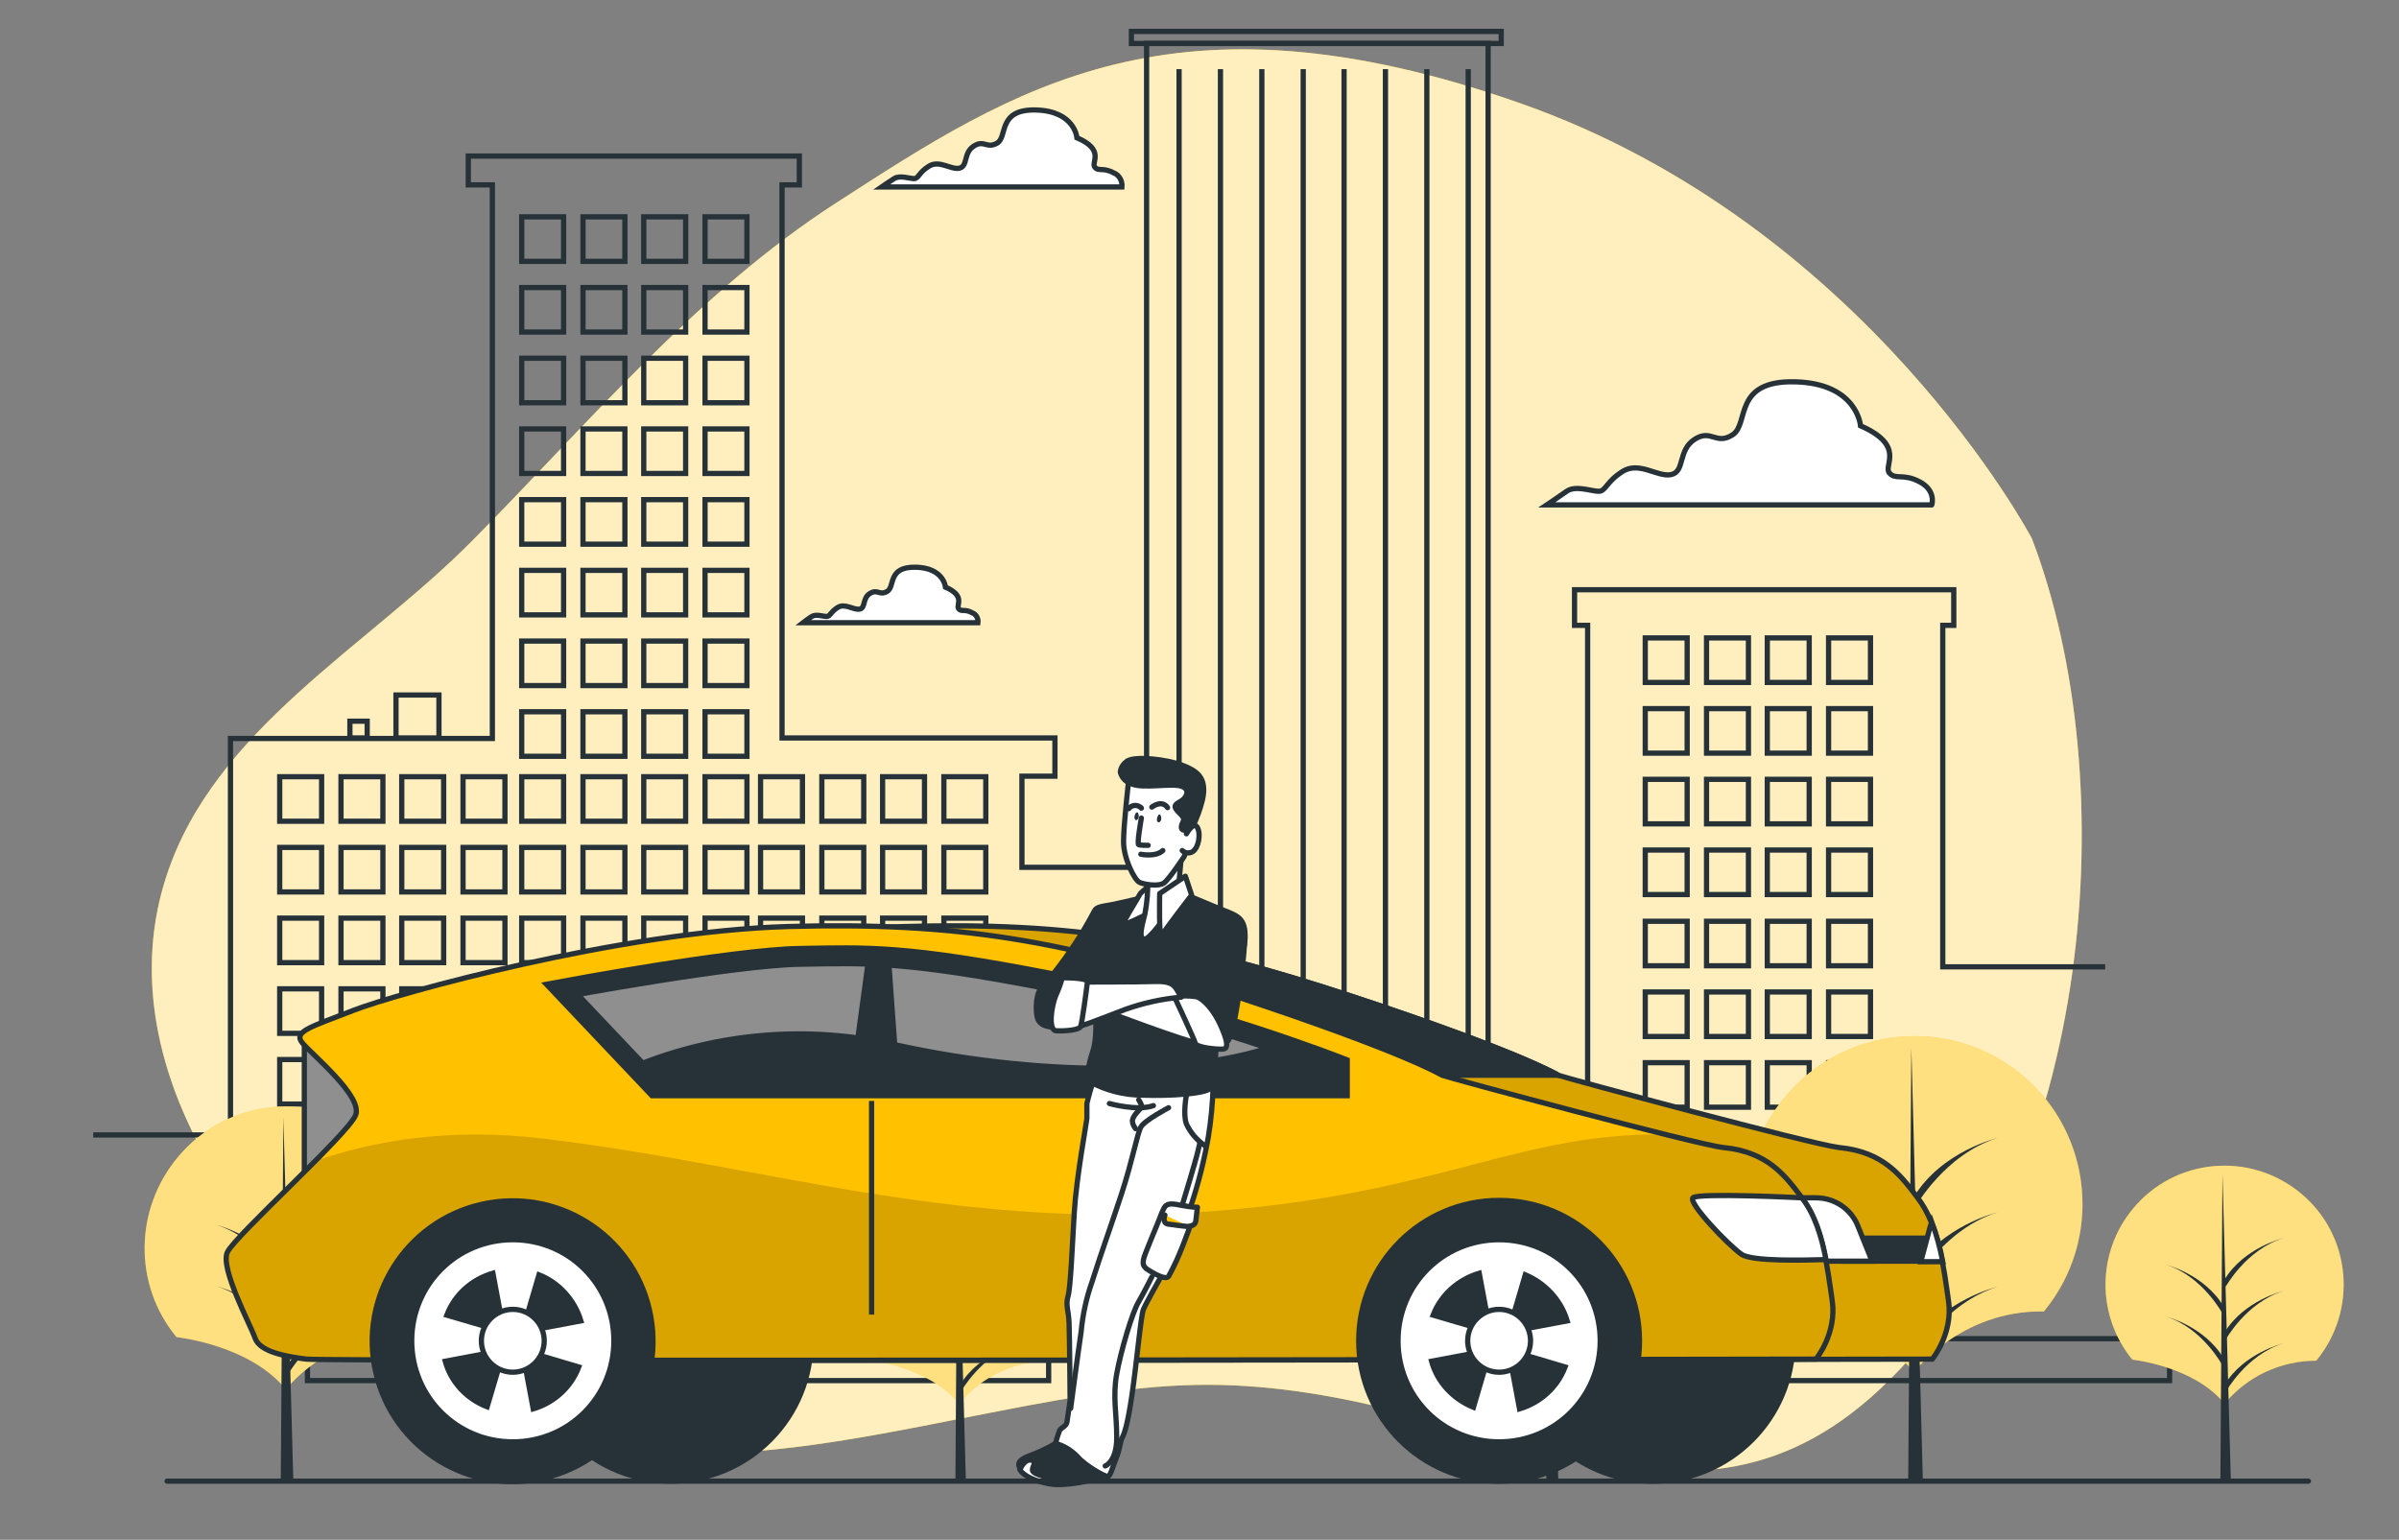 <?xml version="1.0" encoding="utf-8"?>
<!-- Generator: Adobe Illustrator 25.0.0, SVG Export Plug-In . SVG Version: 6.00 Build 0)  -->
<svg version="1.1" id="Layer_1" xmlns="http://www.w3.org/2000/svg" xmlns:xlink="http://www.w3.org/1999/xlink" x="0px" y="0px"
	 viewBox="0 0 458 294" style="enable-background:new 0 0 458 294;" xml:space="preserve">
<rect x="0" y="0" width="458" height="294" fill="#808080" stroke="none"/>
<style type="text/css">
	.st0{fill:#FFC100;}
	.st1{opacity:0.75;fill:#FFFFFF;enable-background:new    ;}
	.st2{fill:#FFFFFF;stroke:#263238;stroke-miterlimit:10;}
	.st3{fill:none;stroke:#263238;stroke-miterlimit:10;}
	.st4{opacity:0.5;fill:#FFFFFF;enable-background:new    ;}
	.st5{fill:#263238;}
	.st6{fill:#263238;stroke:#263238;stroke-miterlimit:10;}
	.st7{clip-path:url(#SVGID_2_);}
	.st8{clip-path:url(#SVGID_4_);}
	.st9{opacity:0.15;enable-background:new    ;}
	.st10{fill:#8F8F8F;stroke:#263238;stroke-miterlimit:10;}
	.st11{clip-path:url(#SVGID_6_);}
	.st12{fill:#8F8F8F;}
	.st13{clip-path:url(#SVGID_8_);}
	.st14{fill:none;stroke:#263238;stroke-width:4;stroke-miterlimit:10;}
	.st15{fill:#263238;stroke:#263238;stroke-linecap:round;stroke-linejoin:round;}
	.st16{fill:#FFFFFF;stroke:#263238;stroke-linecap:round;stroke-linejoin:round;}
	.st17{fill:none;stroke:#263238;stroke-linecap:round;stroke-linejoin:round;}
	.st18{fill:#FFC100;stroke:#263238;stroke-linecap:round;stroke-linejoin:round;}
</style>
<g id="freepik--background-simple--inject-13">
	<path class="st0" d="M387.9,102.8c0,0-31.6-59.9-97.7-83.1s-96.6-2.9-130.5,19C133,55.9,112.2,81,90.3,103.1
		c-20,20.3-49.3,36-58.5,64.1C20.1,202.7,46.6,241,78,261.6c43.9,28.8,86.4,11.2,132.2,4.4h0.3c6.7-1,13.4-1.6,20.1-1.6
		c53.2,0.1,91.4,37.7,130.2-1S405.7,149.4,387.9,102.8z"/>
	<path class="st1" d="M387.9,102.8c0,0-31.6-59.9-97.7-83.1s-96.6-2.9-130.5,19C133,55.9,112.2,81,90.3,103.1
		c-20,20.3-49.3,36-58.5,64.1C20.1,202.7,46.6,241,78,261.6c43.9,28.8,86.4,11.2,132.2,4.4h0.3c6.7-1,13.4-1.6,20.1-1.6
		c53.2,0.1,91.4,37.7,130.2-1S405.7,149.4,387.9,102.8z"/>
</g>
<g id="freepik--Clouds--inject-13">
	<path class="st2" d="M366.5,92c-3.2-1.7-4.6-0.3-5.8-1.7s3.2-5.2-5.5-9c0,0-0.6-8.1-12.5-8.4S334,80.9,330.8,83s-4.1-1.2-7.3,0.9
		s-1.8,6.1-4.4,6.7s-6.1-2.6-9.3-0.6s-3.2,3.8-4.6,3.8s-4.4-1.2-6.1,0s-3.8,2.6-3.8,2.6h73.5C368.8,96.4,369.7,93.7,366.5,92z"/>
	<path class="st2" d="M185.6,117c-1.4-0.8-2.1-0.1-2.6-0.8s1.4-2.4-2.5-4.1c0,0-0.3-3.7-5.7-3.8s-3.9,3.7-5.4,4.6s-1.8-0.5-3.3,0.4
		s-0.8,2.8-2,3s-2.8-1.2-4.2-0.3s-1.4,1.7-2.1,1.7s-2-0.5-2.8,0s-1.7,1.2-1.7,1.2h33.4C186.8,118.1,186.4,117.3,185.6,117z"/>
	<path class="st2" d="M212.6,33c-2-1.1-2.9-0.2-3.6-1.1s2-3.3-3.4-5.6c0,0-0.4-5.1-7.8-5.3s-5.4,5.1-7.4,6.3s-2.5-0.7-4.5,0.6
		s-1.1,3.8-2.7,4.2s-3.8-1.6-5.8-0.4s-2,2.4-2.9,2.4s-2.7-0.7-3.8,0s-2.4,1.6-2.4,1.6h45.9C214.3,34.6,213.7,33.4,212.6,33z"/>
</g>
<g id="freepik--Buildings--inject-13">
	<rect x="75.6" y="132.7" class="st3" width="8.2" height="8.2"/>
	<rect x="66.8" y="137.7" class="st3" width="3.3" height="3.2"/>
	<polyline class="st3" points="401.9,184.6 370.9,184.6 370.9,119.4 373,119.4 373,112.6 300.6,112.6 300.6,119.4 303.1,119.4 
		303.1,216.4 284.1,216.4 284.1,8.3 218.9,8.3 218.9,165.6 195.1,165.6 195.1,148.2 201.4,148.2 201.4,140.9 149.3,140.9 
		149.3,35.3 152.6,35.3 152.6,29.8 89.4,29.8 89.4,35.3 94,35.3 94,141 44,141 44,216.7 17.8,216.7 	"/>
	<rect x="216" y="6" class="st3" width="70.6" height="2.3"/>
	<rect x="99.6" y="41.4" class="st3" width="8" height="8.5"/>
	<rect x="111.3" y="41.4" class="st3" width="8" height="8.5"/>
	<rect x="122.9" y="41.4" class="st3" width="8" height="8.5"/>
	<rect x="134.6" y="41.4" class="st3" width="8" height="8.5"/>
	<rect x="99.6" y="54.9" class="st3" width="8" height="8.5"/>
	<rect x="111.3" y="54.9" class="st3" width="8" height="8.5"/>
	<rect x="122.9" y="54.9" class="st3" width="8" height="8.5"/>
	<rect x="134.6" y="54.9" class="st3" width="8" height="8.5"/>
	<rect x="99.6" y="68.4" class="st3" width="8" height="8.5"/>
	<rect x="111.3" y="68.4" class="st3" width="8" height="8.5"/>
	<rect x="122.9" y="68.4" class="st3" width="8" height="8.5"/>
	<rect x="134.6" y="68.4" class="st3" width="8" height="8.5"/>
	<rect x="99.6" y="81.9" class="st3" width="8" height="8.5"/>
	<rect x="111.3" y="81.9" class="st3" width="8" height="8.5"/>
	<rect x="122.9" y="81.9" class="st3" width="8" height="8.5"/>
	<rect x="134.6" y="81.9" class="st3" width="8" height="8.5"/>
	<rect x="99.6" y="95.4" class="st3" width="8" height="8.5"/>
	<rect x="111.3" y="95.4" class="st3" width="8" height="8.5"/>
	<rect x="122.9" y="95.4" class="st3" width="8" height="8.5"/>
	<rect x="134.6" y="95.4" class="st3" width="8" height="8.5"/>
	<rect x="99.6" y="108.9" class="st3" width="8" height="8.5"/>
	<rect x="111.3" y="108.9" class="st3" width="8" height="8.5"/>
	<rect x="122.9" y="108.9" class="st3" width="8" height="8.5"/>
	<rect x="134.6" y="108.9" class="st3" width="8" height="8.5"/>
	<rect x="99.6" y="122.4" class="st3" width="8" height="8.5"/>
	<rect x="111.3" y="122.4" class="st3" width="8" height="8.5"/>
	<rect x="122.9" y="122.4" class="st3" width="8" height="8.5"/>
	<rect x="134.6" y="122.4" class="st3" width="8" height="8.5"/>
	<rect x="99.6" y="135.9" class="st3" width="8" height="8.5"/>
	<rect x="111.3" y="135.9" class="st3" width="8" height="8.5"/>
	<rect x="122.9" y="135.9" class="st3" width="8" height="8.5"/>
	<rect x="134.6" y="135.9" class="st3" width="8" height="8.5"/>
	<rect x="99.6" y="148.3" class="st3" width="8" height="8.5"/>
	<rect x="111.3" y="148.3" class="st3" width="8" height="8.5"/>
	<rect x="122.9" y="148.3" class="st3" width="8" height="8.5"/>
	<rect x="134.6" y="148.3" class="st3" width="8" height="8.5"/>
	<rect x="99.6" y="161.8" class="st3" width="8" height="8.5"/>
	<rect x="111.3" y="161.8" class="st3" width="8" height="8.5"/>
	<rect x="122.9" y="161.8" class="st3" width="8" height="8.5"/>
	<rect x="134.6" y="161.8" class="st3" width="8" height="8.5"/>
	<rect x="99.6" y="175.3" class="st3" width="8" height="8.5"/>
	<rect x="111.3" y="175.3" class="st3" width="8" height="8.5"/>
	<rect x="122.9" y="175.3" class="st3" width="8" height="8.5"/>
	<rect x="134.6" y="175.3" class="st3" width="8" height="8.5"/>
	<rect x="99.6" y="188.8" class="st3" width="8" height="8.5"/>
	<rect x="111.3" y="188.8" class="st3" width="8" height="8.5"/>
	<rect x="122.9" y="188.8" class="st3" width="8" height="8.5"/>
	<rect x="134.6" y="188.8" class="st3" width="8" height="8.5"/>
	<rect x="99.6" y="202.3" class="st3" width="8" height="8.5"/>
	<rect x="111.3" y="202.3" class="st3" width="8" height="8.5"/>
	<rect x="122.9" y="202.3" class="st3" width="8" height="8.5"/>
	<rect x="134.6" y="202.3" class="st3" width="8" height="8.5"/>
	<rect x="99.6" y="215.8" class="st3" width="8" height="8.5"/>
	<rect x="111.3" y="215.8" class="st3" width="8" height="8.5"/>
	<rect x="122.9" y="215.8" class="st3" width="8" height="8.5"/>
	<rect x="134.6" y="215.8" class="st3" width="8" height="8.5"/>
	<rect x="99.6" y="229.3" class="st3" width="8" height="8.5"/>
	<rect x="111.3" y="229.3" class="st3" width="8" height="8.5"/>
	<rect x="122.9" y="229.3" class="st3" width="8" height="8.5"/>
	<rect x="134.6" y="229.3" class="st3" width="8" height="8.5"/>
	<rect x="99.6" y="242.8" class="st3" width="8" height="8.5"/>
	<rect x="111.3" y="242.8" class="st3" width="8" height="8.5"/>
	<rect x="122.9" y="242.8" class="st3" width="8" height="8.5"/>
	<rect x="134.6" y="242.8" class="st3" width="8" height="8.5"/>
	<rect x="145.2" y="148.3" class="st3" width="8" height="8.5"/>
	<rect x="156.9" y="148.3" class="st3" width="8" height="8.5"/>
	<rect x="168.5" y="148.3" class="st3" width="8" height="8.5"/>
	<rect x="180.2" y="148.3" class="st3" width="8" height="8.5"/>
	<rect x="145.2" y="161.8" class="st3" width="8" height="8.5"/>
	<rect x="156.9" y="161.8" class="st3" width="8" height="8.5"/>
	<rect x="168.5" y="161.8" class="st3" width="8" height="8.5"/>
	<rect x="180.2" y="161.8" class="st3" width="8" height="8.5"/>
	<rect x="145.2" y="175.3" class="st3" width="8" height="8.5"/>
	<rect x="156.9" y="175.3" class="st3" width="8" height="8.5"/>
	<rect x="168.5" y="175.3" class="st3" width="8" height="8.5"/>
	<rect x="180.2" y="175.3" class="st3" width="8" height="8.5"/>
	<rect x="145.2" y="188.8" class="st3" width="8" height="8.5"/>
	<rect x="156.9" y="188.8" class="st3" width="8" height="8.5"/>
	<rect x="168.5" y="188.8" class="st3" width="8" height="8.5"/>
	<rect x="180.2" y="188.8" class="st3" width="8" height="8.5"/>
	<rect x="145.2" y="202.3" class="st3" width="8" height="8.5"/>
	<rect x="156.9" y="202.3" class="st3" width="8" height="8.5"/>
	<rect x="168.5" y="202.3" class="st3" width="8" height="8.5"/>
	<rect x="180.2" y="202.3" class="st3" width="8" height="8.5"/>
	<rect x="145.2" y="215.8" class="st3" width="8" height="8.5"/>
	<rect x="156.9" y="215.8" class="st3" width="8" height="8.5"/>
	<rect x="168.5" y="215.8" class="st3" width="8" height="8.5"/>
	<rect x="180.2" y="215.8" class="st3" width="8" height="8.5"/>
	<rect x="145.2" y="229.3" class="st3" width="8" height="8.5"/>
	<rect x="156.9" y="229.3" class="st3" width="8" height="8.5"/>
	<rect x="168.5" y="229.3" class="st3" width="8" height="8.5"/>
	<rect x="180.2" y="229.3" class="st3" width="8" height="8.5"/>
	<rect x="145.2" y="242.8" class="st3" width="8" height="8.5"/>
	<rect x="156.9" y="242.8" class="st3" width="8" height="8.5"/>
	<rect x="168.5" y="242.8" class="st3" width="8" height="8.5"/>
	<rect x="180.2" y="242.8" class="st3" width="8" height="8.5"/>
	<rect x="53.4" y="148.3" class="st3" width="8" height="8.5"/>
	<rect x="65.1" y="148.3" class="st3" width="8" height="8.5"/>
	<rect x="76.7" y="148.3" class="st3" width="8" height="8.5"/>
	<rect x="88.4" y="148.3" class="st3" width="8" height="8.5"/>
	<rect x="53.4" y="161.8" class="st3" width="8" height="8.5"/>
	<rect x="65.1" y="161.8" class="st3" width="8" height="8.5"/>
	<rect x="76.7" y="161.8" class="st3" width="8" height="8.5"/>
	<rect x="88.4" y="161.8" class="st3" width="8" height="8.5"/>
	<rect x="53.4" y="175.3" class="st3" width="8" height="8.5"/>
	<rect x="65.1" y="175.3" class="st3" width="8" height="8.5"/>
	<rect x="76.7" y="175.3" class="st3" width="8" height="8.5"/>
	<rect x="88.4" y="175.3" class="st3" width="8" height="8.5"/>
	<rect x="53.4" y="188.8" class="st3" width="8" height="8.5"/>
	<rect x="65.1" y="188.8" class="st3" width="8" height="8.5"/>
	<rect x="76.7" y="188.8" class="st3" width="8" height="8.5"/>
	<rect x="88.4" y="188.8" class="st3" width="8" height="8.5"/>
	<rect x="53.4" y="202.3" class="st3" width="8" height="8.5"/>
	<rect x="65.1" y="202.3" class="st3" width="8" height="8.5"/>
	<rect x="76.7" y="202.3" class="st3" width="8" height="8.5"/>
	<rect x="88.4" y="202.3" class="st3" width="8" height="8.5"/>
	<rect x="53.4" y="215.8" class="st3" width="8" height="8.5"/>
	<rect x="65.1" y="215.8" class="st3" width="8" height="8.5"/>
	<rect x="76.7" y="215.8" class="st3" width="8" height="8.5"/>
	<rect x="88.4" y="215.8" class="st3" width="8" height="8.5"/>
	<rect x="53.4" y="229.3" class="st3" width="8" height="8.5"/>
	<rect x="65.1" y="229.3" class="st3" width="8" height="8.5"/>
	<rect x="76.7" y="229.3" class="st3" width="8" height="8.5"/>
	<rect x="88.4" y="229.3" class="st3" width="8" height="8.5"/>
	<rect x="53.4" y="242.8" class="st3" width="8" height="8.5"/>
	<rect x="65.1" y="242.8" class="st3" width="8" height="8.5"/>
	<rect x="76.7" y="242.8" class="st3" width="8" height="8.5"/>
	<rect x="88.4" y="242.8" class="st3" width="8" height="8.5"/>
	<rect x="314.1" y="121.8" class="st3" width="8" height="8.5"/>
	<rect x="325.8" y="121.8" class="st3" width="8" height="8.5"/>
	<rect x="337.4" y="121.8" class="st3" width="8" height="8.5"/>
	<rect x="349.1" y="121.8" class="st3" width="8" height="8.5"/>
	<rect x="314.1" y="135.3" class="st3" width="8" height="8.5"/>
	<rect x="325.8" y="135.3" class="st3" width="8" height="8.5"/>
	<rect x="337.4" y="135.3" class="st3" width="8" height="8.5"/>
	<rect x="349.1" y="135.3" class="st3" width="8" height="8.5"/>
	<rect x="314.1" y="148.8" class="st3" width="8" height="8.5"/>
	<rect x="325.8" y="148.8" class="st3" width="8" height="8.5"/>
	<rect x="337.4" y="148.8" class="st3" width="8" height="8.5"/>
	<rect x="349.1" y="148.8" class="st3" width="8" height="8.5"/>
	<rect x="314.1" y="162.3" class="st3" width="8" height="8.5"/>
	<rect x="325.8" y="162.3" class="st3" width="8" height="8.5"/>
	<rect x="337.4" y="162.3" class="st3" width="8" height="8.5"/>
	<rect x="349.1" y="162.3" class="st3" width="8" height="8.5"/>
	<rect x="314.1" y="175.9" class="st3" width="8" height="8.5"/>
	<rect x="325.8" y="175.9" class="st3" width="8" height="8.5"/>
	<rect x="337.4" y="175.9" class="st3" width="8" height="8.5"/>
	<rect x="349.1" y="175.9" class="st3" width="8" height="8.5"/>
	<rect x="314.1" y="189.4" class="st3" width="8" height="8.5"/>
	<rect x="325.8" y="189.4" class="st3" width="8" height="8.5"/>
	<rect x="337.4" y="189.4" class="st3" width="8" height="8.5"/>
	<rect x="349.1" y="189.4" class="st3" width="8" height="8.5"/>
	<rect x="314.1" y="202.9" class="st3" width="8" height="8.5"/>
	<rect x="325.8" y="202.9" class="st3" width="8" height="8.5"/>
	<rect x="337.4" y="202.9" class="st3" width="8" height="8.5"/>
	<rect x="349.1" y="202.9" class="st3" width="8" height="8.5"/>
	<rect x="314.1" y="216.4" class="st3" width="8" height="8.5"/>
	<rect x="325.8" y="216.4" class="st3" width="8" height="8.5"/>
	<rect x="337.4" y="216.4" class="st3" width="8" height="8.5"/>
	<rect x="349.1" y="216.4" class="st3" width="8" height="8.5"/>
	<line class="st3" x1="225.1" y1="13.2" x2="225.1" y2="259.9"/>
	<line class="st3" x1="233" y1="13.2" x2="233" y2="259.9"/>
	<line class="st3" x1="240.9" y1="13.2" x2="240.9" y2="259.9"/>
	<line class="st3" x1="248.8" y1="13.2" x2="248.8" y2="259.9"/>
	<line class="st3" x1="256.6" y1="13.2" x2="256.6" y2="259.9"/>
	<line class="st3" x1="264.5" y1="13.2" x2="264.5" y2="259.9"/>
	<line class="st3" x1="272.4" y1="13.2" x2="272.4" y2="259.9"/>
	<line class="st3" x1="280.3" y1="13.2" x2="280.3" y2="259.9"/>
	<rect x="58.7" y="255.6" class="st3" width="141.5" height="8"/>
	<rect x="287.1" y="255.6" class="st3" width="127.1" height="8"/>
</g>
<g id="freepik--Trees--inject-13">
	<path class="st0" d="M275.2,255.3c0,0,13.9,1.4,20.9,10c0,0,7.4-10,20.8-9.8c9.5-11.5,8-28.5-3.5-38c-11.5-9.5-28.5-8-38,3.5
		C267.1,231,267,245.4,275.2,255.3L275.2,255.3z"/>
	<path class="st4" d="M275.2,255.3c0,0,13.9,1.4,20.9,10c0,0,7.4-10,20.8-9.8c9.5-11.5,8-28.5-3.5-38c-11.5-9.5-28.5-8-38,3.5
		C267.1,231,267,245.4,275.2,255.3L275.2,255.3z"/>
	<polygon class="st5" points="295.6,213.3 295.2,282.8 297.5,282.8 	"/>
	<path class="st5" d="M296.4,262.7c0,0,4.7-8.4,13.1-11c0,0-8.9,2.1-13.4,9.4L296.4,262.7z"/>
	<path class="st5" d="M296.4,238.8c0,0,4.7-8.4,13.1-11c0,0-8.9,2.1-13.4,9.4L296.4,238.8z"/>
	<path class="st5" d="M296.4,250.7c0,0,4.7-8.4,13.1-11c0,0-8.9,2.1-13.4,9.4L296.4,250.7z"/>
	<path class="st5" d="M295.6,244.9c0,0-4.5-8.4-12.6-11c0,0,8.6,2.1,12.9,9.4L295.6,244.9z"/>
	<path class="st5" d="M295.6,256.6c0,0-4.5-8.4-12.6-11c0,0,8.6,2.1,12.9,9.4L295.6,256.6z"/>
	<path class="st0" d="M340.5,250.1c0,0,16.5,1.6,24.9,11.9c0,0,8.9-11.9,24.8-11.6c11.3-13.7,9.4-33.9-4.2-45.2
		c-13.7-11.3-33.9-9.4-45.2,4.2C330.9,221.1,330.8,238.2,340.5,250.1L340.5,250.1z"/>
	<path class="st4" d="M340.5,250.1c0,0,16.5,1.6,24.9,11.9c0,0,8.9-11.9,24.8-11.6c11.3-13.7,9.4-33.9-4.2-45.2
		c-13.7-11.3-33.9-9.4-45.2,4.2C330.9,221.1,330.8,238.2,340.5,250.1L340.5,250.1z"/>
	<polygon class="st5" points="364.9,200 364.3,282.8 367.1,282.8 	"/>
	<path class="st5" d="M365.7,258.8c0,0,5.6-10,15.6-13.1c0,0-10.6,2.5-15.9,11.2L365.7,258.8z"/>
	<path class="st5" d="M365.7,230.4c0,0,5.6-10,15.6-13.1c0,0-10.6,2.5-15.9,11.2L365.7,230.4z"/>
	<path class="st5" d="M365.7,244.6c0,0,5.6-10,15.6-13.1c0,0-10.6,2.5-15.9,11.2L365.7,244.6z"/>
	<path class="st5" d="M364.9,237.6c0,0-5.4-10-15.1-13.1c0,0,10.2,2.5,15.3,11.2L364.9,237.6z"/>
	<path class="st5" d="M364.9,251.6c0,0-5.4-10-15.1-13.1c0,0,10.2,2.5,15.3,11.2L364.9,251.6z"/>
	<path class="st0" d="M407.1,259.6c0,0,11.7,1.2,17.6,8.4c4.3-5.2,10.7-8.2,17.5-8.2c8-9.7,6.7-24-3-32c-9.7-8-24-6.7-32,3
		C400.3,239.1,400.2,251.2,407.1,259.6L407.1,259.6z"/>
	<path class="st4" d="M407.1,259.6c0,0,11.7,1.2,17.6,8.4c4.3-5.2,10.7-8.2,17.5-8.2c8-9.7,6.7-24-3-32c-9.7-8-24-6.7-32,3
		C400.3,239.1,400.2,251.2,407.1,259.6L407.1,259.6z"/>
	<polygon class="st5" points="424.3,224.2 423.9,282.8 425.9,282.8 	"/>
	<path class="st5" d="M424.9,265.8c0,0,3.9-7.1,11-9.3c0,0-7.5,1.8-11.2,7.9L424.9,265.8z"/>
	<path class="st5" d="M424.9,245.7c0,0,3.9-7.1,11-9.3c0,0-7.5,1.8-11.2,7.9L424.9,245.7z"/>
	<path class="st5" d="M424.9,255.8c0,0,3.9-7.1,11-9.3c0,0-7.5,1.8-11.2,7.9L424.9,255.8z"/>
	<path class="st5" d="M424.3,250.8c0,0-3.8-7.1-10.7-9.3c0,0,7.2,1.8,10.9,7.9L424.3,250.8z"/>
	<path class="st5" d="M424.3,260.7c0,0-3.8-7.1-10.7-9.3c0,0,7.2,1.8,10.9,7.9L424.3,260.7z"/>
	<path class="st0" d="M33.7,255.3c0,0,13.9,1.4,20.9,10c0,0,7.4-10,20.8-9.8c9.5-11.5,8-28.5-3.5-38s-28.5-8-38,3.5
		C25.6,231,25.5,245.4,33.7,255.3L33.7,255.3z"/>
	<path class="st4" d="M33.7,255.3c0,0,13.9,1.4,20.9,10c0,0,7.4-10,20.8-9.8c9.5-11.5,8-28.5-3.5-38s-28.5-8-38,3.5
		C25.6,231,25.5,245.4,33.7,255.3L33.7,255.3z"/>
	<polygon class="st5" points="54.1,213.3 53.6,282.8 56,282.8 	"/>
	<path class="st5" d="M54.8,262.7c0,0,4.7-8.4,13.1-11c0,0-8.9,2.1-13.3,9.4L54.8,262.7z"/>
	<path class="st5" d="M54.8,238.8c0,0,4.7-8.4,13.1-11c0,0-8.9,2.1-13.3,9.4L54.8,238.8z"/>
	<path class="st5" d="M54.8,250.7c0,0,4.7-8.4,13.1-11c0,0-8.9,2.1-13.3,9.4L54.8,250.7z"/>
	<path class="st5" d="M54.1,244.9c0,0-4.5-8.4-12.7-11c0,0,8.6,2.1,12.9,9.4L54.1,244.9z"/>
	<path class="st5" d="M54.1,256.6c0,0-4.5-8.4-12.7-11c0,0,8.6,2.1,12.9,9.4L54.1,256.6z"/>
	<path class="st0" d="M99,250.1c0,0,16.5,1.6,24.9,11.9c0,0,8.9-11.9,24.8-11.6c11.3-13.7,9.4-33.9-4.2-45.2
		c-13.7-11.3-33.9-9.4-45.2,4.2C89.4,221.1,89.3,238.2,99,250.1L99,250.1z"/>
	<path class="st4" d="M99,250.1c0,0,16.5,1.6,24.9,11.9c0,0,8.9-11.9,24.8-11.6c11.3-13.7,9.4-33.9-4.2-45.2
		c-13.7-11.3-33.9-9.4-45.2,4.2C89.4,221.1,89.3,238.2,99,250.1L99,250.1z"/>
	<polygon class="st5" points="123.4,200 122.8,282.8 125.6,282.8 	"/>
	<path class="st5" d="M124.2,258.8c0,0,5.6-10,15.6-13.1c0,0-10.6,2.5-15.9,11.2L124.2,258.8z"/>
	<path class="st5" d="M124.2,230.4c0,0,5.6-10,15.6-13.1c0,0-10.6,2.5-15.9,11.2L124.2,230.4z"/>
	<path class="st5" d="M124.2,244.6c0,0,5.6-10,15.6-13.1c0,0-10.6,2.5-15.9,11.2L124.2,244.6z"/>
	<path class="st5" d="M123.4,237.6c0,0-5.4-10-15.1-13.1c0,0,10.2,2.5,15.4,11.2L123.4,237.6z"/>
	<path class="st5" d="M123.4,251.6c0,0-5.4-10-15.1-13.1c0,0,10.2,2.5,15.4,11.2L123.4,251.6z"/>
	<path class="st0" d="M165.5,259.6c0,0,11.7,1.2,17.6,8.4c4.3-5.2,10.7-8.2,17.5-8.2c8-9.7,6.7-24-3-32c-9.7-8-24-6.7-32,3
		C158.7,239.1,158.7,251.2,165.5,259.6L165.5,259.6z"/>
	<path class="st4" d="M165.5,259.6c0,0,11.7,1.2,17.6,8.4c4.3-5.2,10.7-8.2,17.5-8.2c8-9.7,6.7-24-3-32c-9.7-8-24-6.7-32,3
		C158.7,239.1,158.7,251.2,165.5,259.6L165.5,259.6z"/>
	<polygon class="st5" points="182.8,224.2 182.4,282.8 184.4,282.8 	"/>
	<path class="st5" d="M183.4,265.8c0,0,3.9-7.1,11.1-9.3c0,0-7.5,1.8-11.2,7.9L183.4,265.8z"/>
	<path class="st5" d="M183.4,245.7c0,0,3.9-7.1,11.1-9.3c0,0-7.5,1.8-11.2,7.9L183.4,245.7z"/>
	<path class="st5" d="M183.4,255.8c0,0,3.9-7.1,11.1-9.3c0,0-7.5,1.8-11.2,7.9L183.4,255.8z"/>
	<path class="st5" d="M182.8,250.8c0,0-3.8-7.1-10.7-9.3c0,0,7.2,1.8,10.9,7.9L182.8,250.8z"/>
	<path class="st5" d="M182.8,260.7c0,0-3.8-7.1-10.7-9.3c0,0,7.2,1.8,10.9,7.9L182.8,260.7z"/>
</g>
<g id="freepik--Car--inject-13">
	<circle class="st6" cx="315.5" cy="256" r="26.8"/>
	
		<ellipse transform="matrix(0.707 -0.707 0.707 0.707 -143.522 165.572)" class="st6" cx="128.1" cy="256" rx="26.8" ry="26.8"/>
	<path class="st0" d="M297.5,205.3c0,0-7.1-4.4-39.5-15.1s-53.3-14.2-85.3-13.3s-75.1,12.9-83.1,16s-11.6,4-9.8,6.2
		s11.5,10.2,10.2,13.8S67,236,65.6,239.1s4.4,13.8,5.3,16.4s5.8,3.5,9.8,4s288.2,0,288.2,0s4-4.9,3.1-11.1s-1.8-14.4-5.9-19.7
		c-3.2-4.3-6.6-8.8-15-9.6C345.9,218.5,298.8,205.8,297.5,205.3z"/>
	<g>
		<defs>
			<path id="SVGID_1_" d="M297.5,205.3c0,0-7.1-4.4-39.5-15.1s-53.3-14.2-85.3-13.3s-75.1,12.9-83.1,16s-11.6,4-9.8,6.2
				s11.5,10.2,10.2,13.8S67,236,65.6,239.1s4.4,13.8,5.3,16.4s5.8,3.5,9.8,4s288.2,0,288.2,0s4-4.9,3.1-11.1s-1.8-14.4-5.9-19.7
				c-3.2-4.3-6.6-8.8-15-9.6C345.9,218.5,298.8,205.8,297.5,205.3z"/>
		</defs>
		<clipPath id="SVGID_2_">
			<use xlink:href="#SVGID_1_"  style="overflow:visible;"/>
		</clipPath>
		<g class="st7">
			<path class="st0" d="M297.5,205.3c0,0-7.1-4.4-39.5-15.1s-53.3-14.2-85.3-13.3s-75.1,12.9-83.1,16s-11.6,4-9.8,6.2
				s11.5,10.2,10.2,13.8S67,236,65.6,239.1s4.4,13.8,5.3,16.4s5.8,3.5,9.8,4s288.2,0,288.2,0s4-4.9,3.1-11.1s-1.8-14.4-5.9-19.7
				c-3.2-4.3-6.6-8.8-15-9.6C345.9,218.5,298.8,205.8,297.5,205.3z"/>
			<g>
				<defs>
					<path id="SVGID_3_" d="M297.5,205.3c0,0-7.1-4.4-39.5-15.1s-53.3-14.2-85.3-13.3s-75.1,12.9-83.1,16s-11.6,4-9.8,6.2
						s11.5,10.2,10.2,13.8S67,236,65.6,239.1s4.4,13.8,5.3,16.4s5.8,3.5,9.8,4s288.2,0,288.2,0s4-4.9,3.1-11.1s-1.8-14.4-5.9-19.7
						c-3.2-4.3-6.6-8.8-15-9.6C345.9,218.5,298.8,205.8,297.5,205.3z"/>
				</defs>
				<clipPath id="SVGID_4_">
					<use xlink:href="#SVGID_3_"  style="overflow:visible;"/>
				</clipPath>
				<g class="st8">
					<path class="st9" d="M297.5,205.3c0,0-7.1-4.4-39.5-15.1s-53.3-14.2-85.3-13.3s-75.1,12.9-83.1,16s-11.6,4-9.8,6.2
						s11.5,10.2,10.2,13.8S67,236,65.6,239.1s4.4,13.8,5.3,16.4s5.8,3.5,9.8,4s288.2,0,288.2,0s4-4.9,3.1-11.1s-1.8-14.4-5.9-19.7
						c-3.2-4.3-6.6-8.8-15-9.6C345.9,218.5,298.8,205.8,297.5,205.3z"/>
				</g>
			</g>
		</g>
	</g>
	<path class="st3" d="M297.5,205.3c0,0-7.1-4.4-39.5-15.1s-53.3-14.2-85.3-13.3s-75.1,12.9-83.1,16s-11.6,4-9.8,6.2
		s11.5,10.2,10.2,13.8S67,236,65.6,239.1s4.4,13.8,5.3,16.4s5.8,3.5,9.8,4s288.2,0,288.2,0s4-4.9,3.1-11.1s-1.8-14.4-5.9-19.7
		c-3.2-4.3-6.6-8.8-15-9.6C345.9,218.5,298.8,205.8,297.5,205.3z"/>
	<rect x="352.1" y="236.4" class="st6" width="16.9" height="4.4"/>
	<path class="st2" d="M344,228.7h2.7c3.5,0,6.7,2.1,8,5.4l2.7,6.7h-8.8L344,228.7z"/>
	<path class="st2" d="M368.8,233.3c-0.1,0.3-0.2,0.6-0.3,0.9l-1.8,6.7h4.2C370.4,238.3,369.7,235.7,368.8,233.3z"/>
	<path class="st6" d="M297.5,205.3c0,0-7.1-4.4-39.5-15.1c-7.4-2.4-14.2-4.5-20.7-6.2h-22.9l-4.9,1.3l65.7,20L297.5,205.3z"/>
	<path class="st10" d="M58.1,198.2v30c0,0,18.3-15,16-19.3S58.1,198.2,58.1,198.2z"/>
	<path class="st0" d="M275.3,205.3c0,0-7.1-4.4-39.5-15.1s-53.3-14.2-85.3-13.3s-75.1,12.9-83,16s-11.6,4-9.8,6.2
		s11.6,10.2,10.2,13.8S44.8,236,43.4,239.1s4.4,13.8,5.3,16.4s5.8,3.5,9.8,4s288.2,0,288.2,0s4-4.9,3.1-11.1S348,234,344,228.7
		c-3.2-4.3-6.6-8.8-15-9.6C323.7,218.5,276.6,205.8,275.3,205.3z"/>
	<g>
		<defs>
			<path id="SVGID_5_" d="M275.3,205.3c0,0-7.1-4.4-39.5-15.1s-53.3-14.2-85.3-13.3s-75.1,12.9-83,16s-11.6,4-9.8,6.2
				s11.6,10.2,10.2,13.8S44.8,236,43.4,239.1s4.4,13.8,5.3,16.4s5.8,3.5,9.8,4s288.2,0,288.2,0s4-4.9,3.1-11.1S348,234,344,228.7
				c-3.2-4.3-6.6-8.8-15-9.6C323.7,218.5,276.6,205.8,275.3,205.3z"/>
		</defs>
		<clipPath id="SVGID_6_">
			<use xlink:href="#SVGID_5_"  style="overflow:visible;"/>
		</clipPath>
		<g class="st11">
			<path class="st9" d="M344,228.7c-3.2-4.3-6.6-8.8-15-9.6c-1.4-0.1-5.7-1.1-11.4-2.5c-26.8-0.3-41.8,10.6-81.9,14.3
				c-52.2,4.8-88.4-8.3-131.9-13.5c-18.2-2.2-32.8,0.5-43.7,4.3c-6.8,6.9-15.9,15.5-16.7,17.4c-1.3,3.1,4.4,13.8,5.3,16.4
				s5.8,3.5,9.8,4s288.2,0,288.2,0s4-4.9,3.1-11.1S348,234,344,228.7z"/>
		</g>
	</g>
	<path class="st3" d="M275.3,205.3c0,0-7.1-4.4-39.5-15.1s-53.3-14.2-85.3-13.3s-75.1,12.9-83,16s-11.6,4-9.8,6.2
		s11.6,10.2,10.2,13.8S44.8,236,43.4,239.1s4.4,13.8,5.3,16.4s5.8,3.5,9.8,4s288.2,0,288.2,0s4-4.9,3.1-11.1S348,234,344,228.7
		c-3.2-4.3-6.6-8.8-15-9.6C323.7,218.5,276.6,205.8,275.3,205.3z"/>
	<path class="st12" d="M107.3,188.9l17.8,18.8h130.6v-4.3c0,0-26.8-10.5-55-16s-35.3-5-48-4.8S107.3,188.9,107.3,188.9z"/>
	<g>
		<defs>
			<path id="SVGID_7_" d="M107.3,188.9l17.8,18.8h130.6v-4.3c0,0-26.8-10.5-55-16s-35.3-5-48-4.8S107.3,188.9,107.3,188.9z"/>
		</defs>
		<clipPath id="SVGID_8_">
			<use xlink:href="#SVGID_7_"  style="overflow:visible;"/>
		</clipPath>
		<g class="st13">
			<path class="st6" d="M171,199.5c-16.6-3.8-34-2.4-49.8,4.1l3.9,4.1h130.6v-4.3c0,0-4.3-1.7-11.4-4.1
				C229.7,205,200.5,206,171,199.5z"/>
		</g>
	</g>
	<path class="st14" d="M107.3,188.9l17.8,18.8h130.6v-4.3c0,0-26.8-10.5-55-16s-35.3-5-48-4.8S107.3,188.9,107.3,188.9z"/>
	<line class="st3" x1="166.4" y1="210.2" x2="166.4" y2="251"/>
	
		<ellipse transform="matrix(0.974 -0.226 0.226 0.974 -55.368 28.766)" class="st6" cx="97.9" cy="256.1" rx="26.8" ry="26.8"/>
	<path class="st2" d="M97.9,236.7c-10.7,0-19.3,8.6-19.3,19.3c0,10.7,8.6,19.3,19.3,19.3c10.7,0,19.3-8.6,19.3-19.3c0,0,0,0,0,0
		C117.2,245.3,108.6,236.7,97.9,236.7z M110.9,252.2l-11.2,2.1l3.2-10.9C106.7,244.9,109.7,248.2,110.9,252.2L110.9,252.2z
		 M98.9,255.1v1.9H97v-1.9H98.9z M94.1,243.1l2.1,11.2l-10.9-3.2C86.8,247.2,90,244.3,94.1,243.1L94.1,243.1z M85,259.9l11.2-2.1
		L93,268.6C89.1,267.1,86.1,263.9,85,259.9L85,259.9z M101.8,269l-2.1-11.2l10.8,3.2C109,264.9,105.8,267.8,101.8,269L101.8,269z"/>
	<path class="st2" d="M103.9,256c0-3.3-2.7-6-6-6s-6,2.7-6,6s2.7,6,6,6S103.9,259.3,103.9,256z"/>
	<circle class="st6" cx="286.2" cy="256" r="26.8"/>
	<path class="st2" d="M286.2,236.7c-10.7,0-19.3,8.6-19.3,19.3c0,10.7,8.6,19.3,19.3,19.3c10.7,0,19.3-8.6,19.3-19.3c0,0,0,0,0,0
		C305.5,245.3,296.9,236.7,286.2,236.7z M299.2,252.2l-11.2,2.1l3.2-10.9C295,245,298,248.2,299.2,252.2L299.2,252.2z M287.2,255.1
		v1.9h-1.9v-1.9H287.2z M282.4,243.1l2.1,11.2l-10.9-3.2C275.1,247.2,278.4,244.3,282.4,243.1L282.4,243.1z M273.3,259.9l11.2-2.1
		l-3.2,10.9C277.4,267.1,274.4,263.9,273.3,259.9L273.3,259.9z M290.1,269l-2.1-11.2l10.8,3.2C297.3,264.9,294.1,267.8,290.1,269
		L290.1,269z"/>
	<path class="st2" d="M292.2,256c0-3.3-2.7-6-6-6s-6,2.7-6,6s2.7,6,6,6S292.2,259.3,292.2,256z"/>
	<path class="st2" d="M344,228.7c0,0-19.9-1-20.8,0s6.7,9,9.3,10.8c2.1,1.4,12,1.1,16.1,1C347.8,236.2,346.5,231.9,344,228.7z"/>
	<path class="st6" d="M169.6,182.8c-1.3-0.1-2.5-0.1-3.7-0.2l-3.4,25h8.9L169.6,182.8z"/>
</g>
<g id="freepik--Character--inject-13">
	<path class="st15" d="M202.7,274.9c-1.6,1-3.3,1.9-5,2.6c-2.1,0.8-3.6,1.3-3.1,2.6s2.7,2.4,5.7,3s8.2-0.7,9.7-1.1s1.6-2.8,0.6-4.1
		S204.4,274.2,202.7,274.9z"/>
	<path class="st16" d="M203.6,282.5c-2.4,0-6.5-0.9-6.5-1.8s1-1.6-0.2-1.9s-2,1.4-2.2,1.8c0.7,1.2,2.9,2.2,5.6,2.7
		c3,0.6,8.2-0.7,9.7-1.1c0.5-0.2,0.9-0.6,1.1-1.1C208.6,281.9,206.1,282.4,203.6,282.5z"/>
	<path class="st17" d="M215.2,209.5l0.6,2c-0.8,0.6-1.2,1.6-1.2,2.5c0.2,1.1,0.8,2.1,1.7,2.9"/>
	<path class="st16" d="M209,205.6c-0.6,1.7-1.1,3.4-1.5,5.1v2.8c0,0.5-2,11.3-2.4,17.9s-0.7,14.4-1.2,16.1s0.1,2.6,0.2,5.1
		s0.2,14.8,0.2,14.8s-0.5,3.3-0.6,4.1s-1.1,1.1-1.4,1.6c-0.3,0.8-0.6,1.7-0.8,2.5c1.6,0.4,3,1.3,4.2,2.5c1.4,1.7,5.3,3.9,5.8,3.8
		s0.8-1.5,1.6-3.5s0.7-3,1.1-3.8s1-2.1,1.9-8.2s1.7-15.2,2.2-16.4s3.1-5.8,3.1-5.8c2.3-4.4,4.3-9,5.9-13.8c1.5-4.4,2.6-8.9,3.4-13.4
		c0.5-3.1,0.8-6.3,0.9-9.5v-1c0,0-3.8,1.4-10.5,0.7S209,205.6,209,205.6z"/>
	<path class="st17" d="M223.1,211.5c0,0-4.6,2.4-5.3,3.7s-1.6,6.4-3.7,12.8s-3.9,11.3-5.6,16.7c-1.1,3.1-1.8,6.3-2.1,9.6
		c-0.6,4-2,14.6-2,14.6"/>
	<path class="st17" d="M211,279.9c0,0,2.2-0.8,2.2-5.4s-0.8-7.8,0-12.2s2.9-11.5,4.1-13.6s2.6-4.9,2.6-4.9"/>
	<path class="st16" d="M218.8,242.2c0,0,3.6,2.5,4.3,1.5c1.1-2,2-4,2.8-6.1c0.9-2.3,1.3-3.5,1.3-3.5s1-0.1,1.1-1s0.3-2.6,0.3-2.6
		c-1.1,0-2.2-0.2-3.3-0.4c-1.9-0.4-2.6-0.3-3.1,0.6c-0.3,0.6-0.6,1.3-0.8,1.9c-0.6,1.6-3,7.1-3.1,7.9S218.2,241.6,218.8,242.2z"/>
	<path class="st18" d="M227.1,234.2c-1.4-0.1-2.8-0.3-4.2-0.5c-1.1-0.3-0.5-1.7-0.5-1.7"/>
	<path class="st17" d="M225.7,230.1c0,0,2.6-8.5,3-10.3l0.4-1.7"/>
	<path class="st17" d="M226.5,209.1c0,0-0.7,3.6,0,5.5c0.8,1.7,2,3.1,3.6,4.2"/>
	<path class="st17" d="M211.8,210.7c0,0,5.3,1.5,8.4,0.4"/>
	<path class="st15" d="M221.4,170.6c0,0-6.9,1.7-9,2.1s-3.1,0.4-3.5,1.3c-2.2,4.2-4.8,8.1-7.7,11.8c-2.3,2.5-2.5,5-1.8,6.3
		s1.5,1.9,4.6,1.1c2-0.6,3.7-1.8,5-3.4c0,0,0.7,7.6-0.3,10.7s-1.4,5.5-0.7,6c3.1,1.7,6.6,2.6,10.1,2.6c5.6,0.2,12-0.3,13-1.3
		c0.7-0.6,1.1-1.4,1-2.3c0-0.7-0.4-5.5,0.8-9.3s4.7-13.4,4.8-17.1s-1.3-4.2-4.1-5.3s-7.1-3-8.1-3.3
		C224.1,170.6,222.8,170.6,221.4,170.6z"/>
	<path class="st16" d="M220,168.8c-0.8,0.5-1.6,1.1-2.3,1.8c-0.1,0.3-3.7,6-3.3,6s4.9-2.2,4.9-2.2s2.2-3.4,2-4.7
		c0-0.6-0.5-1-1.1-0.9C220.2,168.8,220.1,168.8,220,168.8z"/>
	<path class="st16" d="M219.1,167.7c0.1,2.3-0.1,4.5-0.5,6.7c-0.7,2.8-1.2,4.6-0.2,4.9s4.4-4.7,5.3-6.1c0.5-0.8,0.9-1.7,1.2-2.6
		l0.7-7.9C225.7,162.6,221.6,167,219.1,167.7z"/>
	<path class="st16" d="M215.5,148.8c0,0-1,8.7-1,11.9s2.1,7.4,3.1,7.8s3.6,0.8,4.6,0.1s3.9-5.1,3.9-5.1c1-3.1,1.7-6.2,2.1-9.4
		c0.3-3.5-0.6-5.1-3.8-6.1S217.1,147,215.5,148.8z"/>
	<path class="st17" d="M217.9,156.2c0,0-0.9,5-0.5,5.1c0.6,0.1,1.2,0.1,1.8,0.1"/>
	<path class="st17" d="M217.8,163.1c0,0,2.8,0.6,4.2-0.7"/>
	<path class="st5" d="M221.7,156.3c0,0.4-0.2,0.7-0.5,0.7s-0.4-0.4-0.3-0.8s0.3-0.8,0.5-0.7S221.7,155.9,221.7,156.3z"/>
	<path class="st5" d="M217.4,155.9c0,0.4-0.3,0.7-0.5,0.7s-0.4-0.4-0.3-0.8s0.3-0.7,0.5-0.7S217.4,155.5,217.4,155.9z"/>
	<path class="st17" d="M215.5,154.4c0.5-0.7,1.5-0.8,2.2-0.3c0.1,0.1,0.2,0.1,0.2,0.2"/>
	<path class="st17" d="M219.9,154.1c0,0,1.9-1.5,3,0.1"/>
	<path class="st15" d="M213.9,147.3c0,0.1,0,0.2,0,0.2c0.3,1.1,1.2,1.9,2.2,2.2c2.2,0.9,7.5-0.2,9.4,0.4s1,2.3-0.1,2.9
		c-1.1,0.6-1.3,0.9-0.8,1.6s1.7,1.4,1.3,2.2s-0.6,1.6,0.1,1.7s1.2,0.1,1.5-0.3s2.3-4.8,2.3-7.3s-1.2-3.7-4.1-4.8s-8.8-1.8-10.5-0.8
		C214.5,145.8,214,146.5,213.9,147.3z"/>
	<path class="st16" d="M225.7,162.4c0.5,0.5,1.4,0.6,2,0.2c1.1-0.7,1.6-3.3,0.9-4.6s-2.1,1.2-2.1,1.2"/>
	<path class="st16" d="M221.4,170.6c0,0-0.2,9.1,0.4,8s5.7-7.7,5.7-7.7l-1.2-3.6L221.4,170.6z"/>
	<path class="st15" d="M230.4,180.6l-3.5,10.8l6.3,8c0,0,0.3,0.6,0.8-0.1s0.9-0.7,1.7-4.6s2-13.2,1.9-15.5s-0.5-3.4-2.2-3.7"/>
	<path class="st16" d="M211.1,193.1c0,0,15.8,6,17.9,6.1s2.6-1.3,1.7-4s-3.7-4.2-6-4.9c-2.7-0.6-5.5-0.6-8.1,0.1
		C214.2,191.1,211.1,192.3,211.1,193.1z"/>
	<path class="st16" d="M224.2,190.3c0,0,3.8,8.1,4,8.9s4.1,1.2,5.3,1.1s0.7-1.9-0.5-4.6s-3.2-5-4.6-5.4
		C227,190.1,225.6,190.1,224.2,190.3z"/>
	<path class="st15" d="M203.1,187.5c-1.3,0.1-2.6,0.4-3.9,0.8c-1.4,0.6-1.7,4.9-1,6.4s2.9,1.5,4.5,1.4c0.9,0,1.7-0.4,2.2-1.1
		l1.1-7.5L203.1,187.5z"/>
	<path class="st16" d="M206.1,187.5c0,0,11.5,0,14.4-0.1s3.6,0.6,4.2,1.6s0.8,1.4,0.8,1.4c-3.6,0.3-7.2,1.1-10.6,2.3
		c-4.7,1.8-8.8,3.5-10.2,3.5s-2-3.7-1.4-6.2C203.5,188.6,204.6,187.5,206.1,187.5z"/>
	<path class="st16" d="M202.8,186.7c0,0,4.9-0.1,4.8,0.8s-1,7.8-1.3,8.5s-3.2,0.9-4.7,0.8s-0.9-4.7,0-6.8
		C202.1,188.9,202.5,187.8,202.8,186.7z"/>
	<path class="st17" d="M217.4,210c0,0,0.8,1.2,0.5,1.5s-1.8,1.7-1.7,2.6c0,0.5,0.3,1,0.6,1.4"/>
</g>
<g id="freepik--Floor--inject-13">
	<line class="st17" x1="31.9" y1="282.8" x2="440.7" y2="282.8"/>
</g>
</svg>
